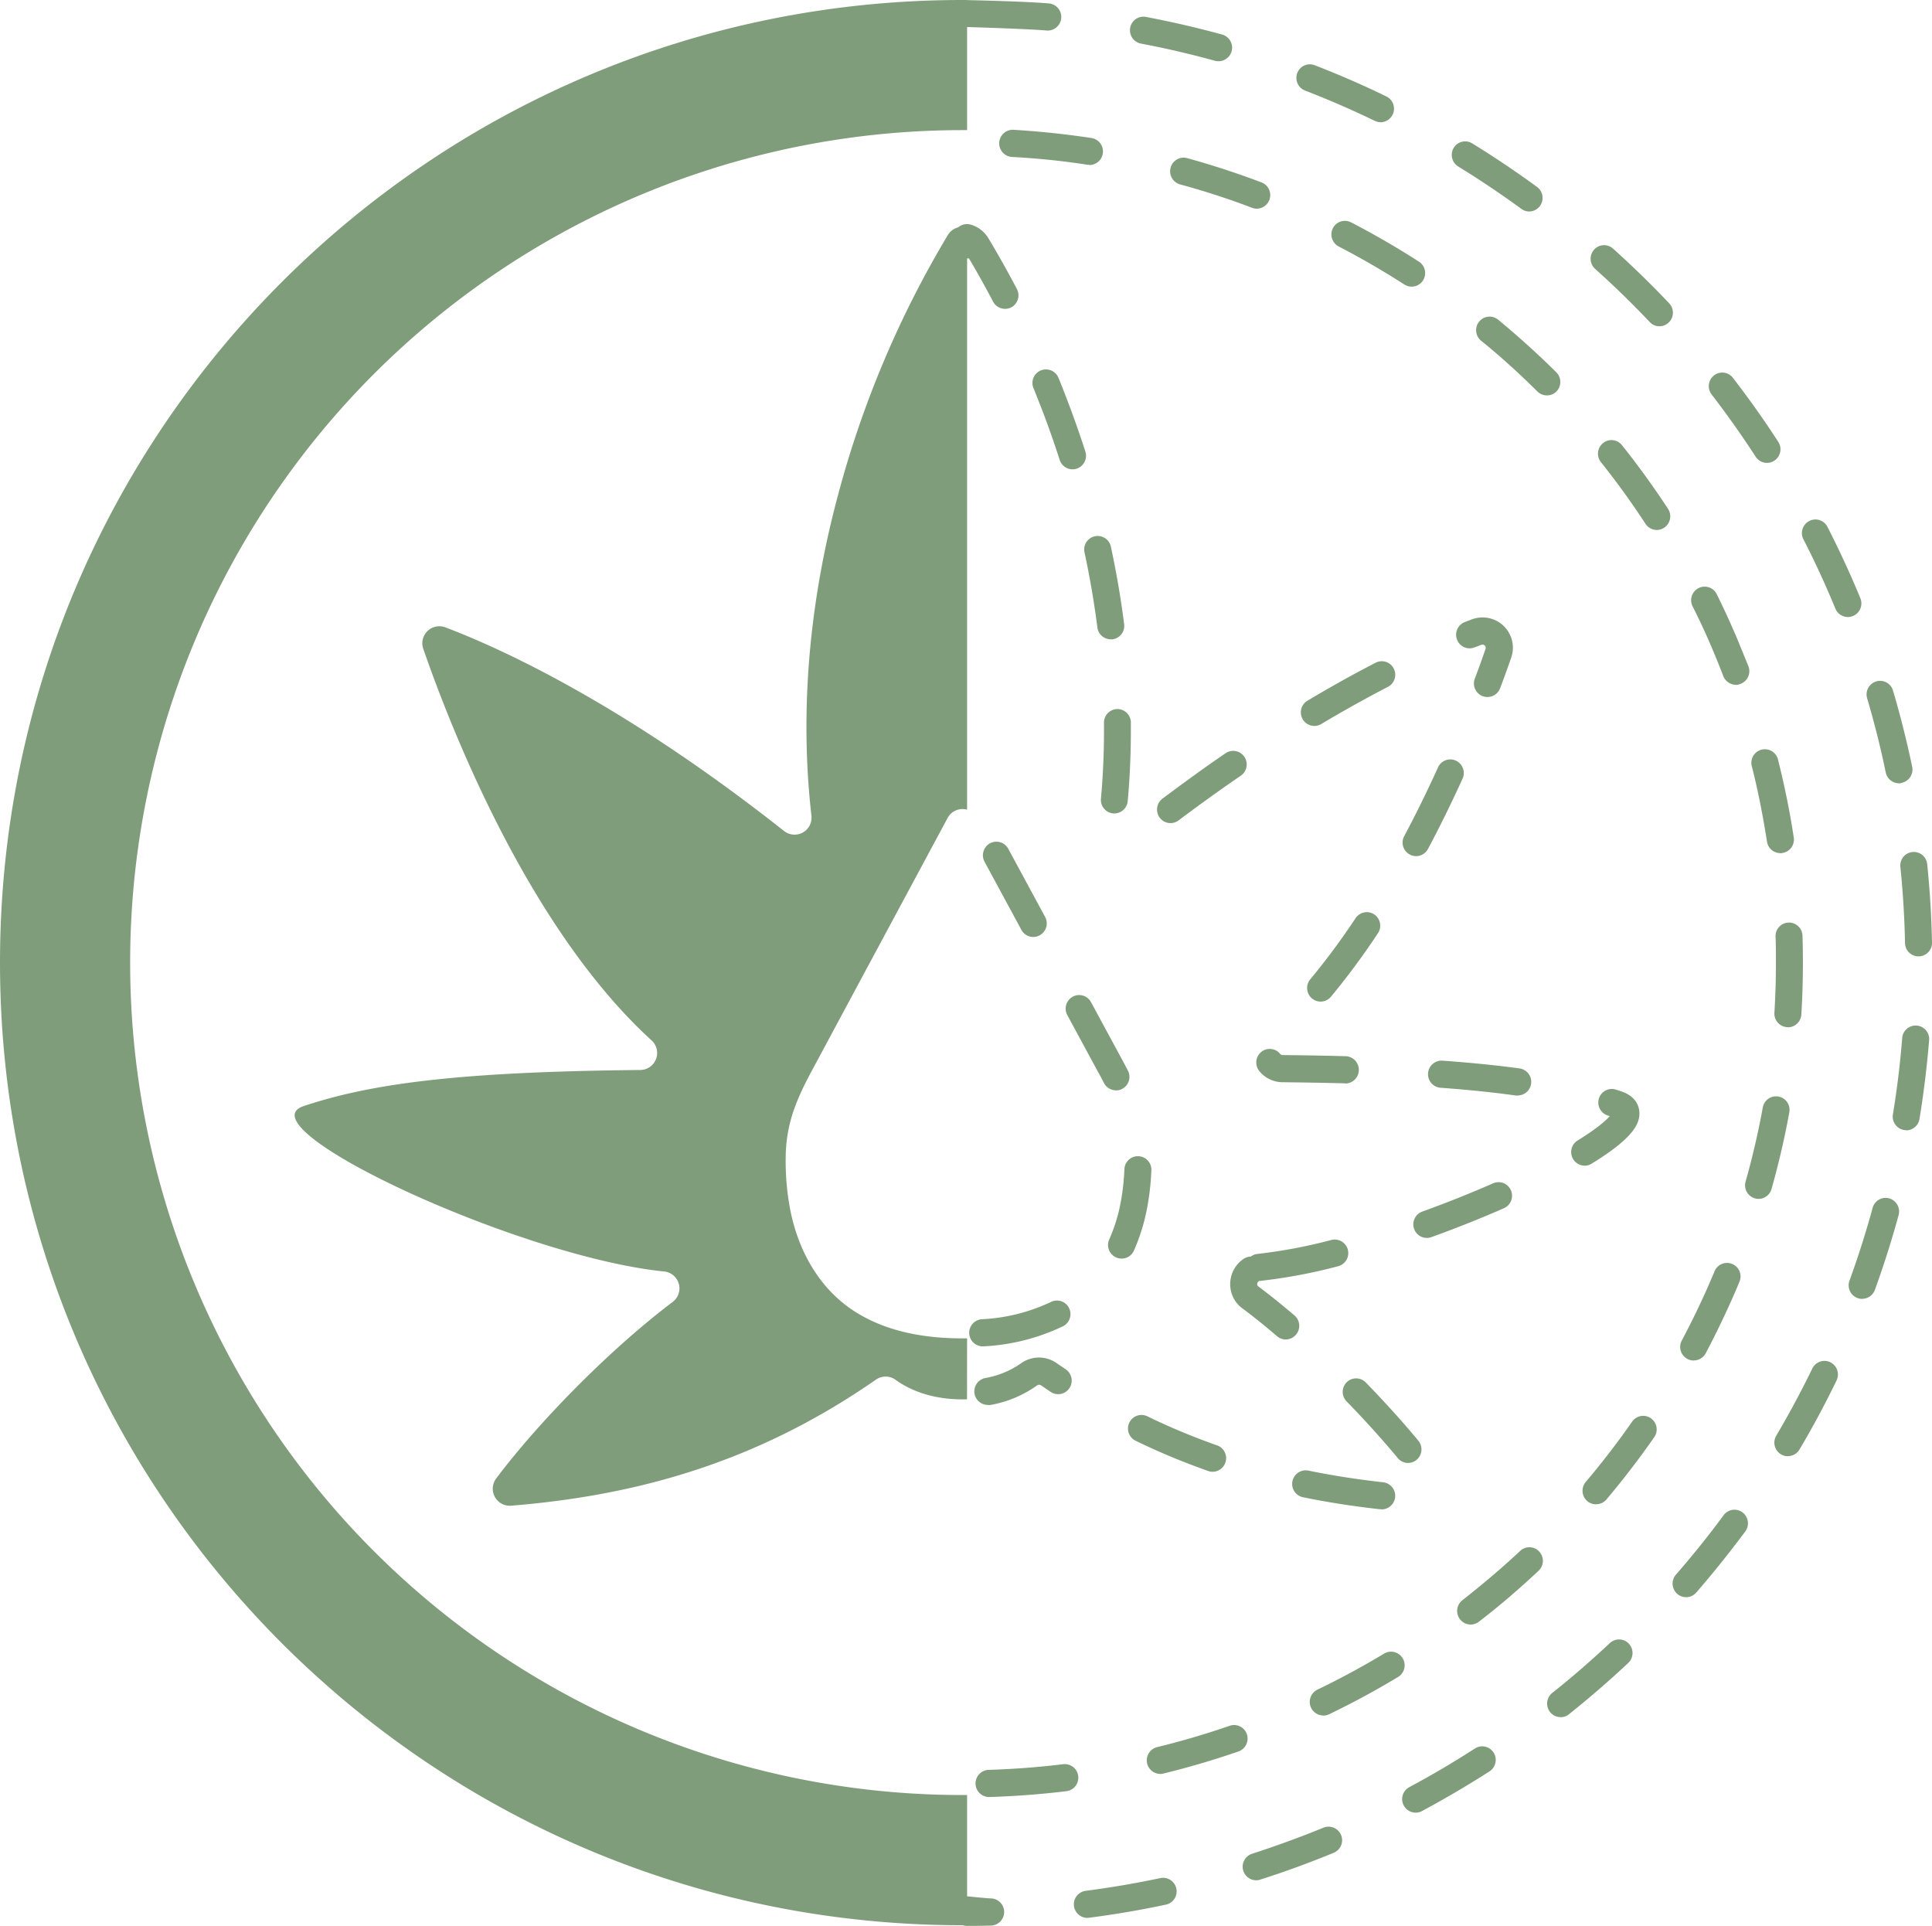 <svg xmlns="http://www.w3.org/2000/svg" width="494.78" height="493.17" viewBox="0 0 494.78 493.17">
  <defs>
    <style>
      .cls-1 {
        fill: #809d7b;
      }
    </style>
  </defs>
  <g id="Layer_2" data-name="Layer 2">
    <g id="Layer_1-2" data-name="Layer 1">
      <g>
        <g>
          <path class="cls-1" d="M247.67,342.72H246.5c-9.5,0-19.4-1.61-27.66-6.92-8.81-5.67-14.26-15.13-16.41-25.74a65.78,65.78,0,0,1-1.22-13.22c0-9.43,3-15.86,7.37-23.9L217.67,256l25-46.52a4.33,4.33,0,0,1,5-2.14V58.27a4.32,4.32,0,0,0-4.93,1.92,258.74,258.74,0,0,0-28.16,66.72c-7.15,26.66-9.9,54.59-6.77,82a4.35,4.35,0,0,1-7,3.9c-41.3-32.61-72.58-46.8-86.76-52.16a4.35,4.35,0,0,0-5.65,5.5c6.93,20,26.93,71.51,58.46,100.26A4.36,4.36,0,0,1,163.9,274c-46.54.44-69,3.52-86.1,9.23-16.08,5.36,54.86,38.57,92.27,42.36a4.35,4.35,0,0,1,2.19,7.81c-17.16,13-35.09,31.72-45.2,45.22a4.36,4.36,0,0,0,3.85,6.95c29.56-2.43,61.25-9.89,93.45-32.31a4.33,4.33,0,0,1,5,.08c2.85,2.08,8.42,5,17.12,5l1.17,0Z"/>
          <path class="cls-1" d="M247.67,459.66H246.5a213.17,213.17,0,1,1,0-426.34h1.17V0H246.5C110.36,0,0,110.36,0,246.5S110.36,493,246.5,493h1.17Z"/>
        </g>
        <g>
          <path class="cls-1" d="M247.64,493.17a3.46,3.46,0,0,1-2.44-1c-.65-.65-2.6-6.17-2.6-7.1,0,0,10.26,1.09,11.14,1.06a3.48,3.48,0,0,1,.2,6.95c-2.08.06-4.19.1-6.28.11Zm30.77-2.05a3.48,3.48,0,0,1-.44-6.92c6.42-.83,12.87-1.93,19.18-3.27a3.47,3.47,0,0,1,1.42,6.8c-6.49,1.38-13.12,2.51-19.72,3.36Zm43.29-9.63a3.48,3.48,0,0,1-1.05-6.79c6.15-2,12.3-4.22,18.28-6.68a3.47,3.47,0,0,1,2.62,6.43c-6.16,2.54-12.48,4.85-18.81,6.87A3.48,3.48,0,0,1,321.7,481.49Zm40.86-17.32a3.47,3.47,0,0,1-1.62-6.54c5.7-3.05,11.35-6.38,16.79-9.89a3.45,3.45,0,0,1,4.78,1.06,3.5,3.5,0,0,1-1.05,4.8c-5.61,3.61-11.42,7-17.28,10.16A3.39,3.39,0,0,1,362.56,464.17Zm-109.38-4a3.48,3.48,0,0,1-.1-6.95c6.47-.2,13-.69,19.35-1.47a3.48,3.48,0,0,1,.84,6.9c-6.58.81-13.3,1.32-20,1.52Zm43.93-5.92a3.48,3.48,0,0,1-.81-6.85c6.26-1.52,12.52-3.37,18.63-5.48a3.46,3.46,0,0,1,4.39,2.16,3.5,3.5,0,0,1-2.15,4.42c-6.31,2.18-12.78,4.08-19.25,5.66A3.72,3.72,0,0,1,297.11,454.27Zm102.56-14.54a3.46,3.46,0,0,1-2.71-1.31,3.5,3.5,0,0,1,.57-4.89c5.06-4,10-8.32,14.75-12.76a3.44,3.44,0,0,1,4.88.17,3.51,3.51,0,0,1-.17,4.92c-4.87,4.56-10,9-15.17,13.12A3.43,3.43,0,0,1,399.67,439.73Zm-60.8-.42a3.48,3.48,0,0,1-1.49-6.61c5.83-2.81,11.58-5.92,17.09-9.24a3.47,3.47,0,0,1,3.55,6c-5.7,3.44-11.64,6.65-17.66,9.55A3.45,3.45,0,0,1,338.87,439.31ZM376.63,416a3.44,3.44,0,0,1-2.74-1.36,3.48,3.48,0,0,1,.63-4.87c5.09-4,10.07-8.2,14.8-12.63a3.43,3.43,0,0,1,4.88.18,3.49,3.49,0,0,1-.17,4.91c-4.89,4.58-10,9-15.3,13.05A3.47,3.47,0,0,1,376.63,416Zm55.17-7a3.44,3.44,0,0,1-2.27-.86,3.5,3.5,0,0,1-.33-4.91c4.26-4.89,8.37-10,12.22-15.23a3.44,3.44,0,0,1,4.83-.72,3.51,3.51,0,0,1,.72,4.87c-4,5.36-8.19,10.63-12.57,15.66A3.42,3.42,0,0,1,431.8,409Zm-23.07-23.79a3.42,3.42,0,0,1-2.24-.83,3.49,3.49,0,0,1-.38-4.9c4.19-4.95,8.19-10.14,11.88-15.44a3.44,3.44,0,0,1,4.81-.85,3.48,3.48,0,0,1,.84,4.84c-3.81,5.48-7.94,10.85-12.28,16A3.41,3.41,0,0,1,408.73,385.19Zm49.13-12.31a3.33,3.33,0,0,1-1.76-.49,3.49,3.49,0,0,1-1.21-4.76c3.3-5.59,6.41-11.38,9.24-17.21a3.45,3.45,0,0,1,4.62-1.6,3.5,3.5,0,0,1,1.59,4.65c-2.91,6-6.11,12-9.51,17.71A3.44,3.44,0,0,1,457.86,372.88Zm-24.12-24.51a3.44,3.44,0,0,1-1.63-.42,3.48,3.48,0,0,1-1.41-4.7c2.81-5.27,5.42-10.73,7.76-16.23l.59-1.4a3.46,3.46,0,1,1,6.37,2.69l-.6,1.44c-2.43,5.7-5.13,11.34-8,16.78A3.47,3.47,0,0,1,433.74,348.37Zm43.15-15.78a3.27,3.27,0,0,1-1.18-.21,3.48,3.48,0,0,1-2.06-4.46c2.22-6.09,4.21-12.36,5.92-18.63a3.45,3.45,0,0,1,4.24-2.44,3.49,3.49,0,0,1,2.42,4.28c-1.76,6.45-3.81,12.91-6.09,19.18A3.46,3.46,0,0,1,476.89,332.59ZM450.41,307a3.52,3.52,0,0,1-1-.14,3.48,3.48,0,0,1-2.37-4.29c1.77-6.24,3.25-12.64,4.41-19a3.45,3.45,0,1,1,6.79,1.25c-1.2,6.59-2.73,13.21-4.56,19.66A3.46,3.46,0,0,1,450.41,307Zm37.77-17.59a3.66,3.66,0,0,1-.57-.05,3.47,3.47,0,0,1-2.84-4c1.05-6.39,1.85-12.92,2.37-19.41a3.46,3.46,0,1,1,6.89.56c-.55,6.68-1.37,13.4-2.45,20A3.46,3.46,0,0,1,488.18,289.45Zm-30.31-26.38h-.21a3.48,3.48,0,0,1-3.24-3.68c.26-4.25.39-8.57.39-12.84,0-2.22,0-4.47-.1-6.7a3.45,3.45,0,1,1,6.9-.22c.08,2.3.11,4.63.11,6.92,0,4.41-.13,8.87-.4,13.26A3.47,3.47,0,0,1,457.87,263.07Zm33.45-18.13a3.46,3.46,0,0,1-3.45-3.4c-.13-6.5-.53-13.07-1.19-19.53a3.45,3.45,0,1,1,6.87-.71c.68,6.64,1.09,13.4,1.23,20.1a3.46,3.46,0,0,1-3.38,3.54Zm-35.4-26.44a3.45,3.45,0,0,1-3.41-3c-1-6.42-2.26-12.85-3.84-19.13a3.46,3.46,0,1,1,6.7-1.7c1.63,6.49,3,13.15,4,19.79a3.47,3.47,0,0,1-2.89,4A3.12,3.12,0,0,1,455.92,218.5Zm30.4-17.88a3.47,3.47,0,0,1-3.38-2.77c-1.32-6.35-2.92-12.73-4.77-19a3.48,3.48,0,0,1,2.33-4.32,3.44,3.44,0,0,1,4.29,2.34c1.9,6.41,3.55,13,4.91,19.52a3.47,3.47,0,0,1-2.67,4.11A2.92,2.92,0,0,1,486.32,200.62Zm-41.77-25.23a3.46,3.46,0,0,1-3.22-2.23c-.91-2.36-1.87-4.75-2.87-7.09-1.54-3.63-3.21-7.26-5-10.78a3.49,3.49,0,0,1,1.55-4.66,3.45,3.45,0,0,1,4.64,1.56c1.8,3.63,3.52,7.38,5.12,11.14,1,2.42,2,4.89,3,7.33a3.48,3.48,0,0,1-2,4.49A3.43,3.43,0,0,1,444.55,175.39ZM473.23,158a3.46,3.46,0,0,1-3.19-2.14c-2.47-6-5.23-12-8.19-17.76a3.48,3.48,0,0,1,1.49-4.68A3.44,3.44,0,0,1,468,134.9c3.05,6,5.89,12.11,8.43,18.28a3.49,3.49,0,0,1-1.87,4.55A3.41,3.41,0,0,1,473.23,158ZM424.3,135.71a3.45,3.45,0,0,1-2.89-1.57c-3.53-5.41-7.37-10.72-11.41-15.79a3.48,3.48,0,0,1,.53-4.88,3.42,3.42,0,0,1,4.85.53c4.18,5.23,8.15,10.73,11.81,16.32a3.5,3.5,0,0,1-1,4.81A3.44,3.44,0,0,1,424.3,135.71Zm28.22-17.18a3.47,3.47,0,0,1-2.9-1.58c-3.53-5.44-7.32-10.8-11.28-15.94a3.48,3.48,0,0,1,.61-4.87,3.43,3.43,0,0,1,4.84.61c4.08,5.28,8,10.8,11.62,16.4a3.49,3.49,0,0,1-1,4.81A3.34,3.34,0,0,1,452.52,118.53Zm-56.36-17.28a3.43,3.43,0,0,1-2.43-1c-4.6-4.56-9.46-9-14.43-13a3.5,3.5,0,0,1-.49-4.9,3.44,3.44,0,0,1,4.86-.48c5.14,4.23,10.16,8.77,14.91,13.48a3.5,3.5,0,0,1,0,4.92A3.45,3.45,0,0,1,396.16,101.25ZM425,83.55a3.43,3.43,0,0,1-2.5-1.08c-4.46-4.71-9.16-9.29-14-13.62a3.5,3.5,0,0,1-.27-4.91,3.43,3.43,0,0,1,4.87-.27c4.95,4.45,9.79,9.16,14.37,14a3.49,3.49,0,0,1-.12,4.92A3.41,3.41,0,0,1,425,83.55ZM361.52,73.4a3.43,3.43,0,0,1-1.86-.54c-5.42-3.49-11.08-6.77-16.82-9.74a3.5,3.5,0,0,1-1.49-4.68,3.44,3.44,0,0,1,4.65-1.5C351.94,60,357.78,63.4,363.38,67a3.48,3.48,0,0,1,1.05,4.8A3.43,3.43,0,0,1,361.52,73.4Zm30.1-19.24a3.4,3.4,0,0,1-2-.67c-5.23-3.82-10.67-7.48-16.18-10.86a3.49,3.49,0,0,1-1.14-4.78A3.43,3.43,0,0,1,377,36.7c5.66,3.48,11.25,7.24,16.63,11.17a3.49,3.49,0,0,1,.76,4.85A3.45,3.45,0,0,1,391.62,54.16Zm-69.74-.72a3.44,3.44,0,0,1-1.21-.22c-6-2.29-12.25-4.32-18.46-6a3.48,3.48,0,0,1-2.42-4.27A3.44,3.44,0,0,1,304,40.49c6.41,1.76,12.83,3.86,19.07,6.22a3.48,3.48,0,0,1-1.22,6.73ZM279,42.19a4.73,4.73,0,0,1-.52,0c-6.35-1-12.85-1.65-19.31-2a3.48,3.48,0,0,1,.41-6.95c6.67.4,13.37,1.11,19.93,2.1a3.48,3.48,0,0,1-.51,6.92Zm74.57-10.9a3.39,3.39,0,0,1-1.5-.35c-5.82-2.81-11.82-5.42-17.84-7.75a3.48,3.48,0,0,1-2-4.49,3.44,3.44,0,0,1,4.46-2c6.19,2.4,12.37,5.08,18.35,8a3.48,3.48,0,0,1-1.49,6.61ZM243.64,6.8c0-1.92.93-6.8,2.83-6.8.19,0,15.64.31,22.25.89a3.48,3.48,0,0,1-.61,6.93C262.49,7.32,243.64,6.8,243.64,6.8Zm68.41,8.88a3.61,3.61,0,0,1-.91-.12c-6.23-1.71-12.6-3.2-18.95-4.4a3.48,3.48,0,0,1-2.75-4.06,3.44,3.44,0,0,1,4-2.77C300,5.57,306.56,7.09,313,8.85a3.48,3.48,0,0,1-.91,6.83Z"/>
          <path class="cls-1" d="M353.82,386.48a2.43,2.43,0,0,1-.38,0c-6.94-.77-13.42-1.78-19.81-3.09a3.48,3.48,0,0,1,1.38-6.82c6.18,1.27,12.46,2.25,19.19,3a3.48,3.48,0,0,1-.38,6.94Zm-43.27-9.6a3.26,3.26,0,0,1-1.14-.2,176.23,176.23,0,0,1-18.58-7.74,3.48,3.48,0,0,1-1.61-4.64,3.44,3.44,0,0,1,4.61-1.62,168.93,168.93,0,0,0,17.86,7.44,3.48,3.48,0,0,1-1.14,6.76Zm50.07-2.26a3.44,3.44,0,0,1-2.66-1.25c-3.83-4.63-8.35-9.64-13.08-14.49a3.49,3.49,0,0,1,0-4.92,3.45,3.45,0,0,1,4.89.05c4.86,5,9.51,10.14,13.46,14.91a3.5,3.5,0,0,1-.44,4.9A3.44,3.44,0,0,1,360.62,374.62ZM253,359.77a3.48,3.48,0,0,1-.64-6.9,22.62,22.62,0,0,0,9.13-3.77,7.89,7.89,0,0,1,9-.12c.8.56,1.6,1.1,2.4,1.64a3.49,3.49,0,0,1,1,4.82,3.44,3.44,0,0,1-4.79,1c-.83-.55-1.66-1.12-2.49-1.69a.87.87,0,0,0-.48-.15.93.93,0,0,0-.54.17,29.55,29.55,0,0,1-11.89,5A2.79,2.79,0,0,1,253,359.77Zm-1.34-15a3.48,3.48,0,0,1-.23-6.95,46.34,46.34,0,0,0,17.71-4.42,3.45,3.45,0,0,1,4.64,1.55,3.49,3.49,0,0,1-1.55,4.67,53.2,53.2,0,0,1-20.33,5.14ZM329.28,343a3.43,3.43,0,0,1-2.22-.82c-3-2.57-6-5-8.9-7.15a7.66,7.66,0,0,1-3.11-6.18,7.79,7.79,0,0,1,3.44-6.49,3.38,3.38,0,0,1,1.83-.58,3.43,3.43,0,0,1,1.75-.69,131.34,131.34,0,0,0,18.9-3.57,3.47,3.47,0,0,1,1.7,6.73A136.78,136.78,0,0,1,322.75,328h-.26l-.18.13a.88.88,0,0,0-.35.7.73.73,0,0,0,.34.62c3,2.25,6.09,4.74,9.21,7.4a3.48,3.48,0,0,1,.41,4.89A3.41,3.41,0,0,1,329.28,343Zm-42.06-20.71a3.39,3.39,0,0,1-1.41-.31,3.48,3.48,0,0,1-1.74-4.59,42.56,42.56,0,0,0,2.81-8.83,59.36,59.36,0,0,0,1.08-9.18,3.45,3.45,0,1,1,6.9.29A64.86,64.86,0,0,1,293.64,310a49.93,49.93,0,0,1-3.26,10.28A3.46,3.46,0,0,1,287.22,322.29ZM365.41,317a3.44,3.44,0,0,1-3.25-2.3,3.48,3.48,0,0,1,2.08-4.45c6.19-2.23,12.3-4.67,18.16-7.24a3.44,3.44,0,0,1,4.54,1.8,3.49,3.49,0,0,1-1.78,4.58c-6,2.63-12.26,5.12-18.59,7.41A3.63,3.63,0,0,1,365.41,317Zm40.42-18.51a3.43,3.43,0,0,1-2.95-1.67,3.47,3.47,0,0,1,1.15-4.77c5-3.1,7.26-5.13,8.23-6.24l-.52-.16a3.49,3.49,0,0,1-2.26-4.36,3.45,3.45,0,0,1,4.34-2.27l1.34.43c4.23,1.4,4.69,4.41,4.69,5.63,0,2.67-1.45,6.29-12.23,12.9A3.36,3.36,0,0,1,405.83,298.5Zm-17.11-17.95a3.87,3.87,0,0,1-.48,0c-5.81-.82-12.15-1.47-19.39-2a3.48,3.48,0,0,1,.49-6.94c7.39.53,13.89,1.19,19.85,2a3.48,3.48,0,0,1-.47,6.92ZM285.79,279.2a3.44,3.44,0,0,1-3.07-1.88c-.51-1-1.05-2-1.61-3l-7.77-14.37a3.48,3.48,0,0,1,1.38-4.72,3.44,3.44,0,0,1,4.68,1.39L287.18,271c.58,1.08,1.14,2.12,1.67,3.15a3.47,3.47,0,0,1-3.06,5.08Zm58.67-1.79h-.09c-4.94-.13-10.27-.22-15.86-.28a7.74,7.74,0,0,1-6-2.85,3.49,3.49,0,0,1,.48-4.89,3.43,3.43,0,0,1,4.86.49.85.85,0,0,0,.69.3c5.63.05,11,.15,16,.28a3.48,3.48,0,0,1-.09,7Zm-6.26-20.93a3.43,3.43,0,0,1-2.22-.82,3.48,3.48,0,0,1-.42-4.89,181,181,0,0,0,11.58-15.62,3.46,3.46,0,0,1,4.8-1,3.5,3.5,0,0,1,.94,4.83,187.71,187.71,0,0,1-12,16.22A3.44,3.44,0,0,1,338.2,256.48Zm-73.62-16.55a3.44,3.44,0,0,1-3-1.81l-9.44-17.45a3.49,3.49,0,0,1,1.38-4.71,3.45,3.45,0,0,1,4.69,1.39l9.44,17.45a3.48,3.48,0,0,1-1.39,4.71A3.37,3.37,0,0,1,264.58,239.93Zm98.08-20.7a3.43,3.43,0,0,1-1.63-.41,3.48,3.48,0,0,1-1.42-4.7c3-5.59,5.89-11.52,8.67-17.63a3.44,3.44,0,0,1,4.57-1.71,3.49,3.49,0,0,1,1.71,4.61c-2.84,6.24-5.82,12.3-8.86,18A3.43,3.43,0,0,1,362.66,219.23Zm-62.89-8.46a3.44,3.44,0,0,1-2.77-1.39,3.5,3.5,0,0,1,.7-4.87c5.38-4,10.82-8,16.18-11.63a3.44,3.44,0,0,1,4.8.92,3.5,3.5,0,0,1-.91,4.83c-5.28,3.61-10.64,7.47-15.94,11.45A3.38,3.38,0,0,1,299.77,210.77ZM285.4,208.3h-.32a3.48,3.48,0,0,1-3.13-3.78c.52-5.72.78-11.59.78-17.44,0-.68,0-1.37,0-2a3.46,3.46,0,0,1,3.42-3.51h0a3.46,3.46,0,0,1,3.46,3.44c0,.71,0,1.41,0,2.12,0,6.06-.27,12.14-.81,18.07A3.46,3.46,0,0,1,285.4,208.3Zm51.23-22.41a3.44,3.44,0,0,1-3-1.7,3.48,3.48,0,0,1,1.21-4.76c5.88-3.51,11.75-6.78,17.45-9.72a3.44,3.44,0,0,1,4.65,1.5,3.49,3.49,0,0,1-1.5,4.68c-5.57,2.88-11.32,6.08-17.08,9.52A3.41,3.41,0,0,1,336.63,185.89Zm44.28-7.41a3.54,3.54,0,0,1-1.22-.22,3.49,3.49,0,0,1-2-4.48c1-2.58,1.89-5.14,2.76-7.62a1,1,0,0,0,.05-.28.86.86,0,0,0-1.2-.74l-1.7.65a3.44,3.44,0,0,1-4.46-2,3.48,3.48,0,0,1,2-4.5l1.77-.68a8,8,0,0,1,2.76-.5A7.75,7.75,0,0,1,387,168.45c-.88,2.54-1.83,5.16-2.82,7.78A3.45,3.45,0,0,1,380.91,178.48Zm-96.45-14.77a3.46,3.46,0,0,1-3.42-3c-.81-6.36-1.92-12.85-3.3-19.27a3.45,3.45,0,1,1,6.75-1.47c1.42,6.62,2.57,13.3,3.4,19.86a3.48,3.48,0,0,1-3,3.89A3.25,3.25,0,0,1,284.46,163.71Zm-9.79-43.53a3.45,3.45,0,0,1-3.28-2.4c-1.33-4.11-2.78-8.25-4.32-12.32-.78-2-1.59-4.1-2.4-6.07a3.46,3.46,0,1,1,6.39-2.66c.83,2,1.66,4.14,2.46,6.25,1.58,4.17,3.08,8.43,4.44,12.65a3.49,3.49,0,0,1-2.22,4.38A3.67,3.67,0,0,1,274.67,120.18Zm-17.29-41.1a3.47,3.47,0,0,1-3.06-1.85c-1.95-3.7-4-7.41-6.17-11.06a4.38,4.38,0,0,1-.51,0,3.46,3.46,0,0,1-3.45-3.48V60.86a3.48,3.48,0,0,1,1.36-2.77,3.44,3.44,0,0,1,3-.58A7.75,7.75,0,0,1,253.12,61c2.56,4.26,5,8.63,7.3,13a3.48,3.48,0,0,1-1.43,4.7A3.35,3.35,0,0,1,257.38,79.08Z"/>
        </g>
      </g>
    </g>
  </g>
</svg>
